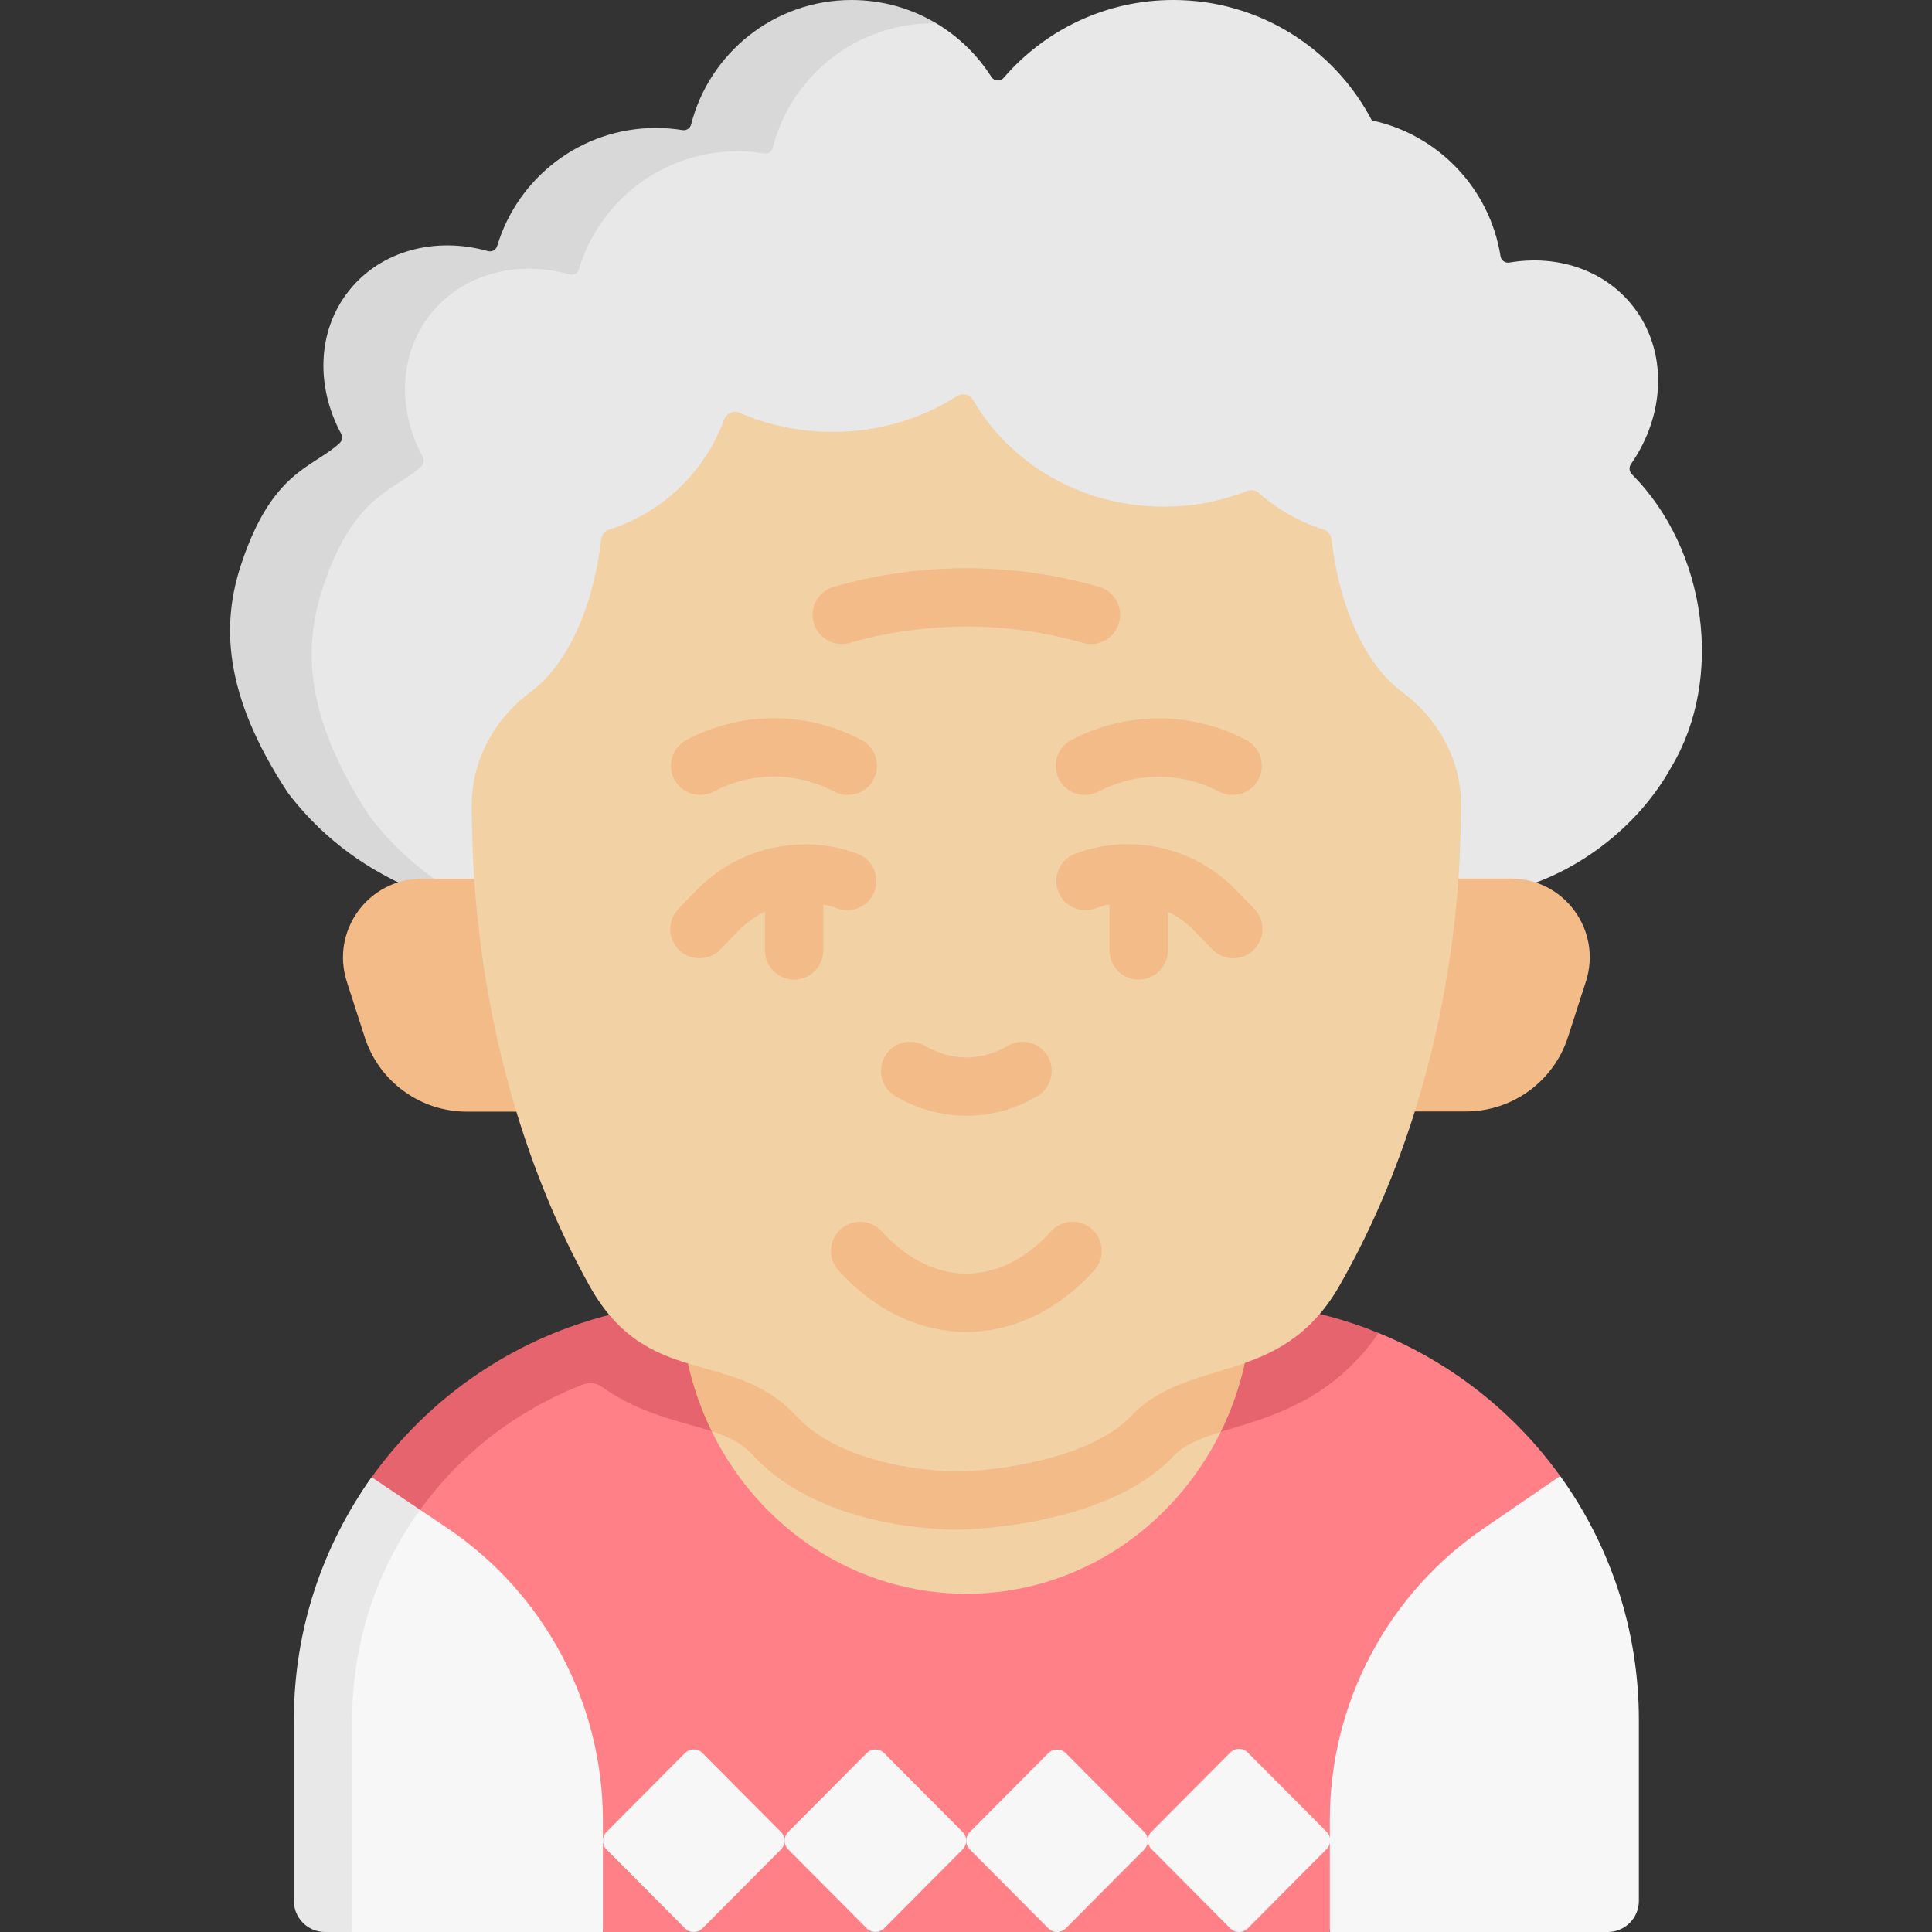 <svg id="Capa_1" enable-background="new 0 0 497.004 497.004" height="512" viewBox="0 0 497.004 497.004" width="512" xmlns="http://www.w3.org/2000/svg"><rect x="0" y="0" width="497.004" height="497.004" fill="#333333" stroke="none"/><g><path d="m421.597 442.51v46.49c0 4.42-3.58 8-8 8h-71.5l-4.487-31.06c0-30.11 14.93-58.27 39.86-75.17l23.887-11.07c12.74 17.67 20.24 39.36 20.24 62.81z" fill="#f8f7f7"/><path d="m159.757 464.454-4.66 32.546h-64.5l-5.069-2.573c-4.42 0-8-3.58-8-8l.817-43.936c0-23.31 4.673-44.871 17.273-62.481l23.99 9.074c25.099 16.87 40.149 45.13 40.149 75.37z" fill="#f8f7f7"/><path d="m401.357 379.7-19.4 13.28c-24.93 16.9-39.86 45.06-39.86 75.17v28.85h-187v-28.62c0-30.24-15.05-58.5-40.15-75.37l-19.33-13s52.686-42.602 88.746-42.602l129.724-2.408c11.277 0 19.751 3.538 29.964 6.757 2.782.877 10.59 1.153 10.59 1.153 18.824 7.671 34.985 20.524 46.716 36.79z" fill="#ff8086"/><path d="m108.077 388.39c-.09.11-.18.23-.26.35-11.27 15.74-17.22 34.34-17.22 53.77v54.49h-7c-4.42 0-8-3.58-8-8v-46.49c0-23.31 7.42-44.89 20.02-62.5l8.324.307z" fill="#e8e8e8"/><path d="m314.087 335h-121.72c-15.519-.188-28.772.185-46.241 6.54-20.472 7.5-38.034 21.038-50.509 38.47l12.46 8.38c10.671-14.775 25.361-25.878 41.975-32.249 1.573-.603 3.343-.388 4.716.588 7.916 5.626 16.065 7.922 22.769 9.812 7.74 2.17 12.31 3.61 16.27 7.9 16.76 18.14 46.67 19.06 52.5 19.06.37 0 37.91-.22 55.6-18.93 3.22-3.4 7.92-4.95 15.32-7.2 11.11-3.38 26.004-7.92 37.414-24.46-12.51-5.111-26.204-7.911-40.554-7.911z" fill="#e5646e"/><path d="m314.656 350.634c-1.371 6.235-.619 17.731-.619 17.731-12.182 24.72-36.913 41.635-65.44 41.635-28.593 0-53.373-16.994-65.525-41.807 0 0 2.4-11.314 1.043-17.442z" fill="#f2d1a5"/><path d="m395.134 227.04c14.432-5.366 27.487-16.414 34.83-29.751 13.566-22.624 9.172-55.864-10.178-75.306-.698-.702-.786-1.785-.219-2.597 8.896-12.754 9.56-29.18.44-40.693-7.463-9.421-19.63-13.224-31.725-11.149-1.076.185-2.103-.546-2.273-1.625-2.746-17.402-16.029-31.293-33.11-34.951-9.617-18.401-28.871-30.968-51.071-30.968-17.442 0-33.062 7.761-43.624 20.009-.876 1.016-2.466.888-3.186-.244-3.572-5.615-8.422-10.337-14.14-13.756 0 0-13.847-4.491-21.824-4.491-19.874 0-35.565 14.094-40.269 32.503-.249.974-1.208 1.609-2.201 1.448-2.237-.363-4.533-.553-6.873-.553-19.266 0-35.539 12.793-40.802 30.346-.308 1.027-1.386 1.618-2.417 1.327-13.356-3.763-25.457-2.239-33.751 8.23-8.201 10.353-8.49 24.68-1.998 36.737.44.817.294 1.83-.392 2.455-7.056 6.43-17.294 7.103-25.255 30.988-5 15-5.058 33.139 12 59 10.175 13.383 19.199 20.059 25.394 22.977z" fill="#e8e8e8"/><path d="m240.877 6.01c-.27-.01-.55-.01-.82-.01-19.88 0-36.57 13.61-41.27 32.02-.25.98-1.21 1.61-2.2 1.45-2.24-.36-4.54-.55-6.88-.55-19.26 0-35.53 12.79-40.8 30.34-.31 1.03-1.38 1.62-2.41 1.33-13.36-3.76-27.46-.24-35.76 10.23-8.2 10.35-8.49 24.68-1.99 36.74.44.81.29 1.83-.39 2.45-7.06 6.43-17.3 7.1-25.26 30.99-5 15-5.06 33.14 12 59 5.85 7.69 12.31 13.17 17.92 16.98h-10.53c-6.19-2.92-18.22-9.6-28.39-22.98-17.06-25.86-17-44-12-59 7.96-23.89 18.2-24.56 25.26-30.99.68-.62.83-1.64.39-2.45-6.5-12.06-6.21-26.39 1.99-36.74 8.3-10.47 22.4-13.99 35.76-10.23 1.03.29 2.1-.3 2.41-1.33 5.27-17.55 21.54-30.34 40.8-30.34 2.34 0 4.64.19 6.88.55.99.16 1.95-.47 2.2-1.45 4.7-18.41 21.39-32.02 41.27-32.02 7.97 0 15.44 2.19 21.82 6.01z" fill="#d8d8d8"/><path d="m388.686 226.002c13.749 0 23.507 13.401 19.286 26.486l-4.616 14.311c-3.676 11.395-14.282 19.117-26.254 19.117l-257.009.051c-11.973 0-22.579-7.723-26.254-19.117l-4.616-14.311c-4.221-13.085 5.537-26.486 19.286-26.486z" fill="#f2bb88"/><path d="m320.247 350.63c-1.37 6.24-3.47 12.185-6.21 17.735-5.6 1.78-9.4 3.325-12.13 6.205-17.69 18.71-55.23 18.93-55.6 18.93-5.83 0-35.74-.92-52.5-19.06-2.91-3.15-6.155-4.767-10.735-6.247-2.68-5.46-4.735-11.313-6.095-17.443z" fill="#f2bb88"/><path d="m136.545 177.97c9.185-6.79 16.086-21.41 18.1-39.191.133-1.172.913-2.182 2.038-2.538 13.711-4.33 24.657-14.852 29.58-28.283.604-1.648 2.437-2.45 4.047-1.75 7.191 3.128 15.306 4.893 23.897 4.893 11.963 0 23.004-3.411 31.907-9.164 1.463-.945 3.393-.484 4.264 1.023 9.422 16.301 27.814 27.377 48.984 27.377 7.586 0 14.822-1.435 21.413-4.009 1.048-.409 2.241-.244 3.085.499 4.781 4.207 10.426 7.447 16.644 9.412 1.127.356 1.911 1.364 2.044 2.539 2.015 17.791 8.922 32.418 18.115 39.203 9.011 6.651 14.872 16.83 15.177 28.025.009.327.014.645.014.953-.007 4.578-.343 13.701-.343 13.697-2.015 40.478-13.164 79.01-30.943 110.107-14.967 26.179-38.887 17.988-53.559 33.502-10.395 10.991-34.972 14.234-44.707 14.234-9.536 0-30.682-2.551-41.474-14.234-16.306-17.652-38.214-6.595-53.193-33.502-17.256-30.997-27.964-69.382-29.95-109.717-.001.014-.335-9.061-.346-13.625 0-.67.021-1.384.06-2.133.566-10.935 6.34-20.808 15.146-27.318z" fill="#f2d1a5"/><g fill="#f2bb88"><path d="m218.605 165.375c19.621-5.605 40.363-5.606 59.982 0 .688.197 1.382.291 2.064.291 3.264 0 6.267-2.147 7.208-5.441 1.138-3.983-1.169-8.134-5.151-9.272-22.315-6.376-45.907-6.376-68.225 0-3.982 1.138-6.289 5.289-5.151 9.272 1.14 3.982 5.293 6.287 9.273 5.15z"/><path d="m270.366 316.767c-6.444 7.109-13.972 10.867-21.77 10.867s-15.325-3.758-21.77-10.867c-2.783-3.069-7.525-3.3-10.594-.52-3.068 2.782-3.302 7.525-.52 10.594 9.231 10.184 20.909 15.793 32.883 15.793s23.651-5.609 32.883-15.793c2.782-3.069 2.549-7.812-.52-10.594-3.067-2.78-7.811-2.549-10.592.52z"/><path d="m259.199 269.067c-6.539 3.919-14.666 3.919-21.205 0-3.554-2.128-8.158-.976-10.289 2.578-2.129 3.553-.975 8.159 2.578 10.288 5.648 3.385 11.98 5.077 18.313 5.077s12.665-1.692 18.313-5.077c3.553-2.129 4.707-6.735 2.578-10.288-2.13-3.554-6.736-4.708-10.288-2.578z"/><path d="m322.637 233.776-4.835-4.96c-10.691-10.97-26.865-14.576-41.208-9.183-3.877 1.458-5.838 5.783-4.381 9.66 1.459 3.877 5.784 5.839 9.66 4.38 1.165-.438 2.35-.772 3.544-1.018v11.839c0 4.142 3.357 7.5 7.5 7.5s7.5-3.358 7.5-7.5v-9.978c2.432 1.173 4.689 2.765 6.643 4.77l4.835 4.96c1.471 1.508 3.42 2.265 5.372 2.265 1.887 0 3.775-.708 5.234-2.129 2.966-2.892 3.026-7.64.136-10.606z"/><path d="m215.364 233.689c3.887 1.435 8.199-.555 9.632-4.441 1.434-3.886-.555-8.199-4.44-9.632-14.455-5.333-30.723-1.624-41.438 9.447l-4.579 4.731c-2.881 2.977-2.804 7.725.173 10.605 1.456 1.41 3.337 2.111 5.215 2.111 1.961 0 3.919-.764 5.39-2.284l4.58-4.731c2.016-2.083 4.354-3.737 6.88-4.942v9.94c0 4.142 3.357 7.5 7.5 7.5s7.5-3.358 7.5-7.5v-11.811c1.208.242 2.407.572 3.587 1.007z"/><path d="m183.612 203.625c9.618-5.103 21.122-5.14 30.772-.103l.239.125c1.109.58 2.296.854 3.467.854 2.703 0 5.314-1.466 6.653-4.028 1.918-3.671.497-8.203-3.175-10.121l-.241-.126c-14.033-7.328-30.761-7.272-44.747.148-3.658 1.941-5.051 6.481-3.109 10.14 1.941 3.66 6.479 5.054 10.141 3.111z"/><path d="m272.46 200.493c1.929 3.664 6.463 5.075 10.13 3.144 9.709-5.11 21.305-5.11 31.014 0 1.114.587 2.31.865 3.486.865 2.696 0 5.301-1.458 6.644-4.008 1.93-3.666.521-8.201-3.144-10.13-14.084-7.413-30.902-7.413-44.986 0-3.666 1.928-5.074 6.464-3.144 10.129z"/></g><g><path d="m180.706 496.07 20.208-20.316c1.229-1.235 1.229-3.231 0-4.467l-20.208-20.316c-1.238-1.245-3.252-1.245-4.49 0l-20.208 20.316c-1.229 1.235-1.229 3.231 0 4.467l20.208 20.316c1.238 1.245 3.252 1.245 4.49 0z" fill="#f8f7f7"/></g><g><path d="m222.957 450.981-20.199 20.307c-1.228 1.235-1.228 3.23 0 4.465l20.199 20.307c1.238 1.244 3.251 1.244 4.488 0l20.199-20.307c1.228-1.235 1.228-3.23 0-4.465l-20.199-20.307c-1.237-1.244-3.251-1.244-4.488 0z" fill="#f8f7f7"/></g><g><path d="m269.685 450.988-20.199 20.307c-1.228 1.235-1.228 3.23 0 4.465l20.199 20.307c1.238 1.244 3.251 1.244 4.488 0l20.199-20.307c1.228-1.235 1.228-3.23 0-4.465l-20.199-20.307c-1.237-1.244-3.25-1.244-4.488 0z" fill="#f8f7f7"/></g><g><path d="m316.487 450.84-20.264 20.372c-1.232 1.239-1.232 3.24 0 4.479l20.264 20.372c1.241 1.248 3.261 1.248 4.503 0l20.264-20.372c1.232-1.239 1.232-3.24 0-4.479l-20.264-20.372c-1.242-1.248-3.262-1.248-4.503 0z" fill="#f8f7f7"/></g></g></svg>